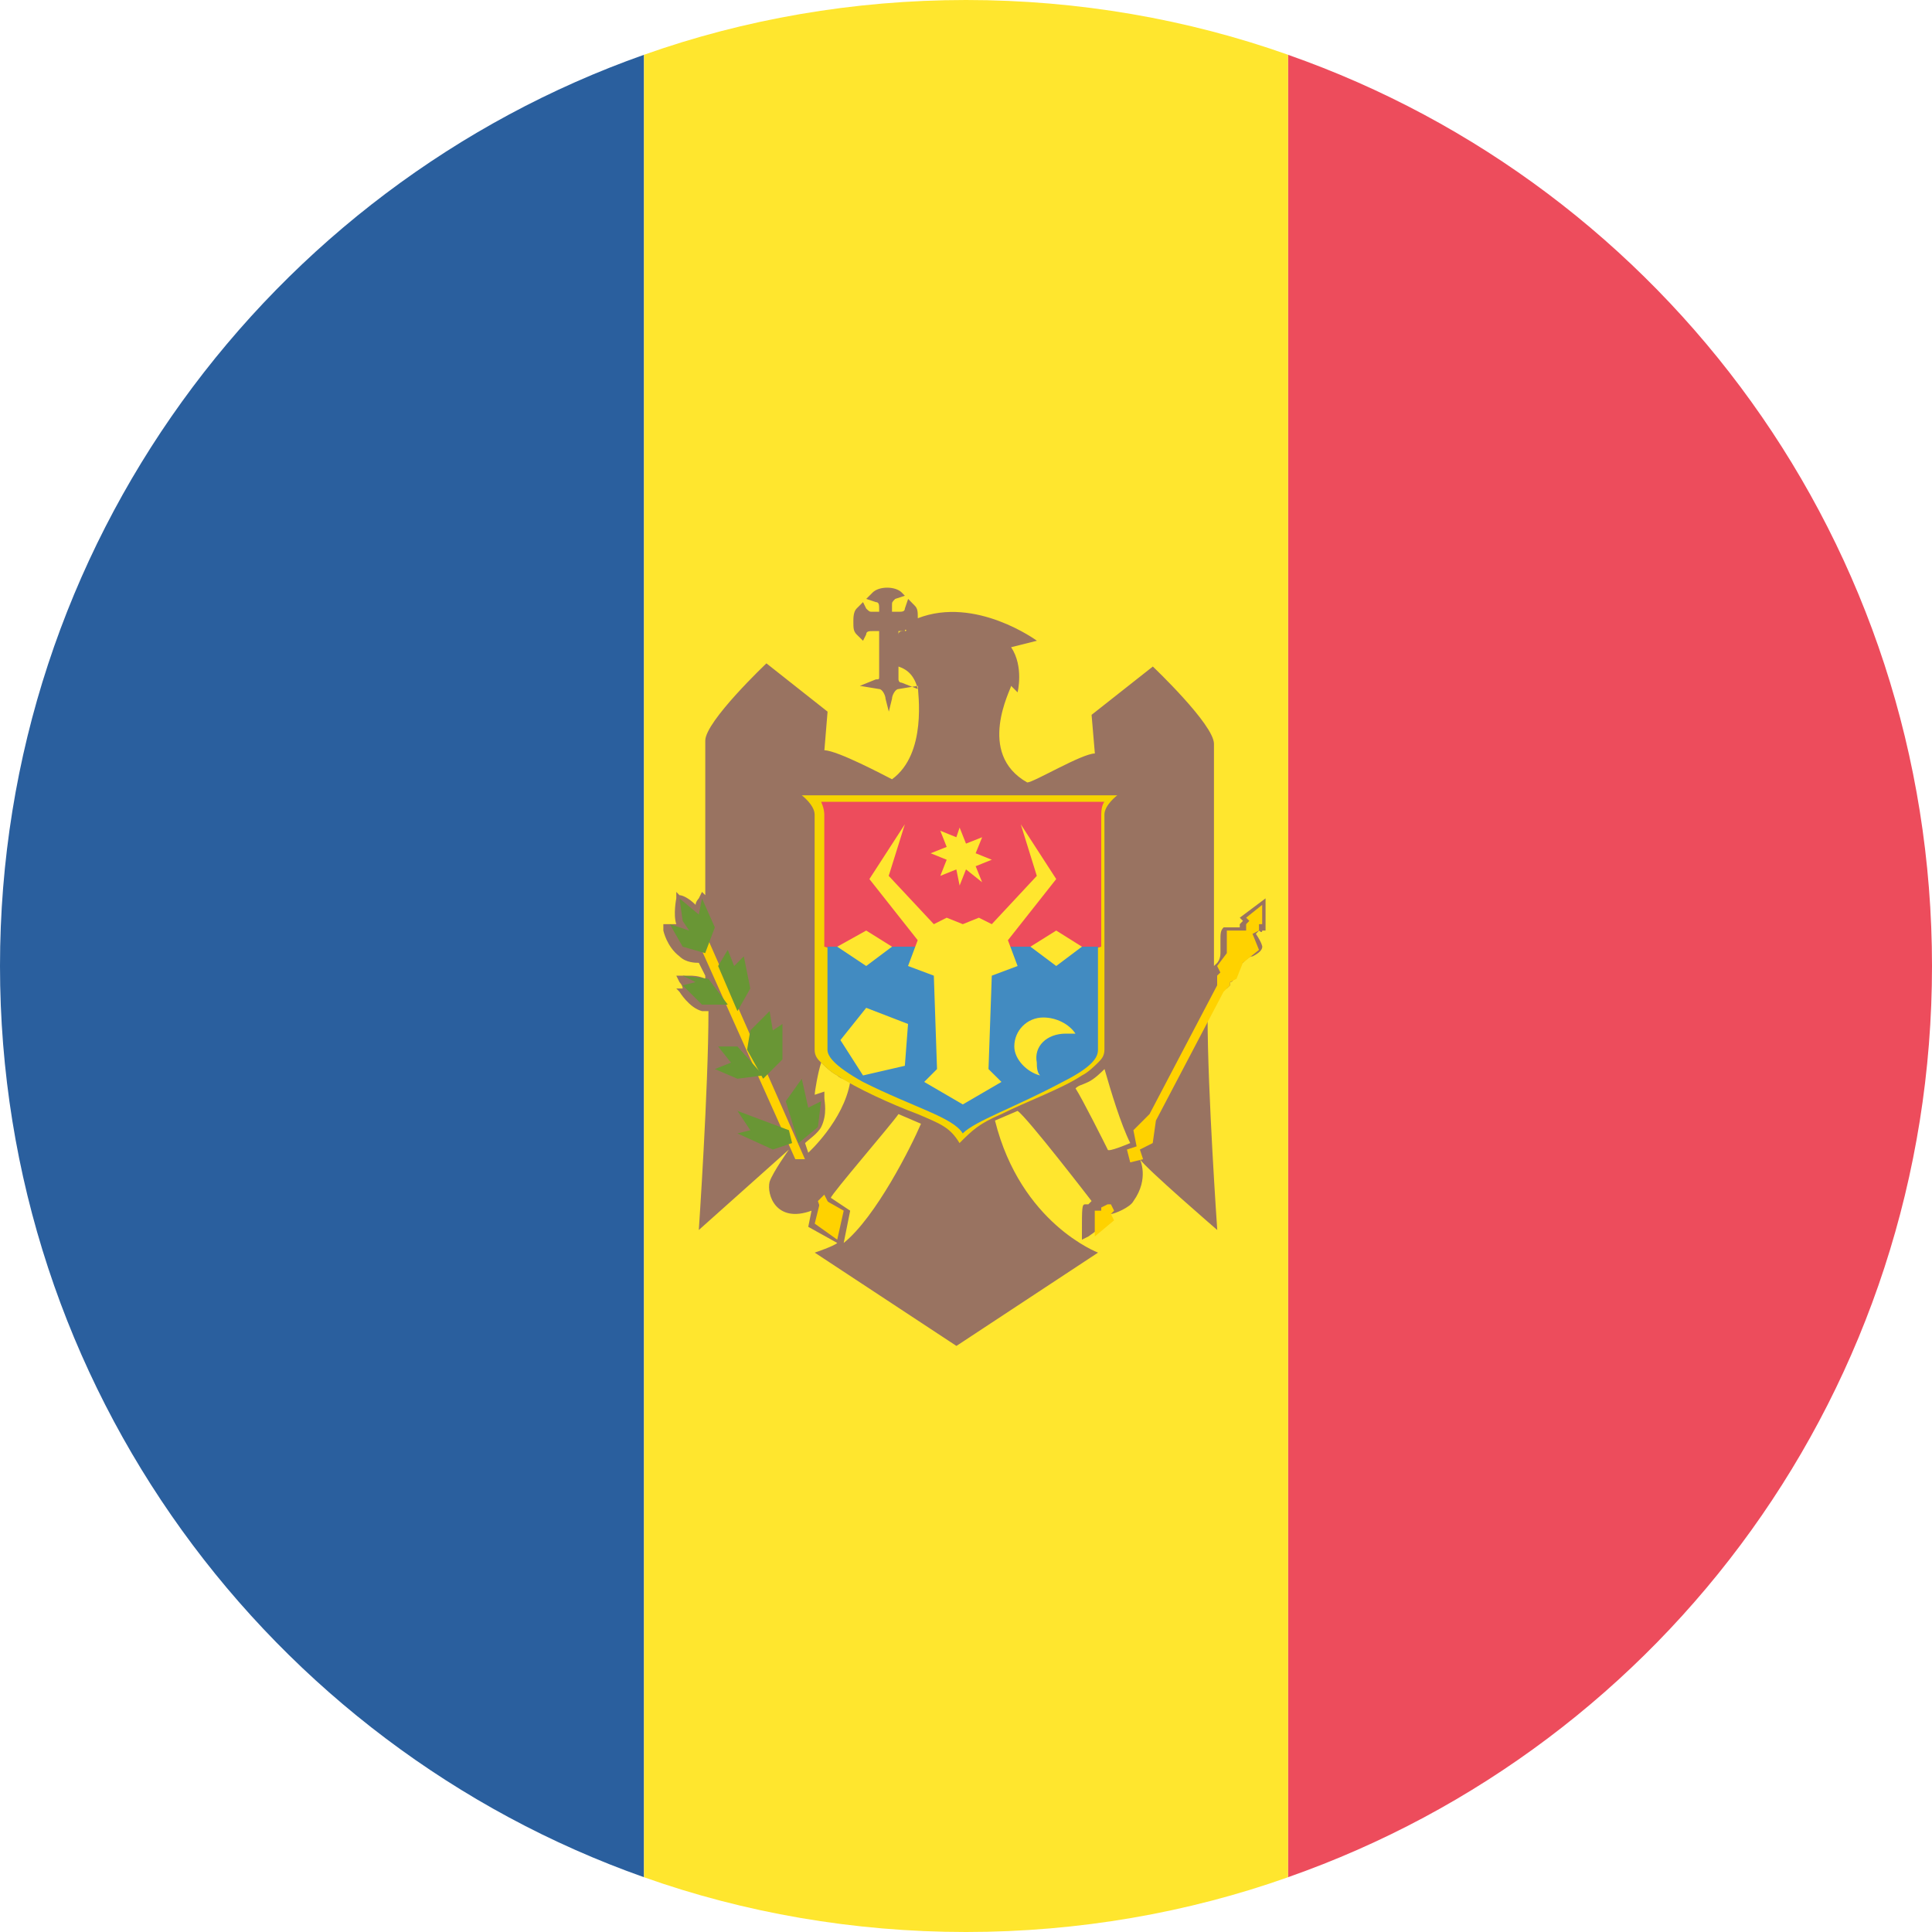 <svg width="20" height="20" viewBox="0 0 20 20" fill="none" xmlns="http://www.w3.org/2000/svg">
<path d="M20 10C20 5.633 17.233 1.933 13.333 0.567V19.433C17.233 18.067 20 14.367 20 10Z" fill="#ED4C5C"/>
<path d="M0 10C0 14.367 2.8 18.067 6.667 19.433V0.567C2.8 1.933 0 5.633 0 10Z" fill="#2A5F9E"/>
<path d="M13.334 0.567C12.3 0.2 11.167 0 10 0C8.834 0 7.7 0.2 6.667 0.567V19.433C7.7 19.8 8.834 20 10 20C11.167 20 12.3 19.8 13.334 19.433V0.567Z" fill="#FFE62E"/>
<path d="M13.067 9.633H13.101V9.3L12.834 9.5L12.867 9.533L12.834 9.567V9.6H12.667C12.634 9.633 12.634 9.667 12.634 9.733V9.867C12.634 9.933 12.601 9.967 12.601 9.967L12.567 10V7.7C12.567 7.5 11.934 6.9 11.934 6.9L11.3 7.4L11.334 7.8C11.2 7.8 10.7 8.1 10.634 8.1C10.101 7.8 10.467 7.133 10.467 7.1L10.534 7.167C10.534 7.167 10.601 6.9 10.467 6.7L10.734 6.633C10.734 6.633 10.101 6.167 9.501 6.4C9.501 6.333 9.501 6.3 9.467 6.267L9.401 6.2L9.367 6.3C9.367 6.333 9.334 6.333 9.301 6.333H9.234V6.267C9.234 6.233 9.234 6.233 9.267 6.2L9.367 6.167L9.334 6.133C9.267 6.067 9.101 6.067 9.034 6.133L8.967 6.2L9.067 6.233C9.101 6.233 9.101 6.267 9.101 6.3V6.333H9.034C9.001 6.333 9.001 6.333 8.967 6.3L8.934 6.233L8.867 6.3C8.834 6.333 8.834 6.4 8.834 6.433C8.834 6.5 8.834 6.533 8.867 6.567L8.934 6.633L8.967 6.567C8.967 6.533 9.001 6.533 9.034 6.533H9.101V7C9.101 7.033 9.101 7.033 9.067 7.033L8.901 7.1L9.101 7.133C9.134 7.133 9.167 7.2 9.167 7.233L9.201 7.367L9.234 7.233C9.234 7.2 9.267 7.133 9.301 7.133L9.501 7.1C9.501 7.167 9.601 7.8 9.234 8.067C9.167 8.033 8.667 7.767 8.534 7.767L8.567 7.367L7.934 6.867C7.934 6.867 7.301 7.467 7.301 7.667V9.267L7.267 9.233L7.234 9.3C7.234 9.3 7.201 9.333 7.201 9.367C7.134 9.3 7.067 9.267 7.034 9.267L7.001 9.233V9.3C7.001 9.3 6.967 9.467 7.001 9.567H6.867V9.633C6.867 9.633 6.901 9.8 7.034 9.9C7.101 9.967 7.201 9.967 7.234 9.967L7.301 10.1V10.133C7.234 10.1 7.167 10.1 7.134 10.1H7.001L7.034 10.167C7.034 10.167 7.067 10.2 7.067 10.233H7.001L7.034 10.267C7.034 10.267 7.134 10.433 7.267 10.467H7.334C7.334 11.267 7.234 12.733 7.234 12.733L8.167 11.9C8.167 11.9 8.001 12.133 7.967 12.233C7.934 12.367 8.034 12.667 8.401 12.533L8.367 12.7L8.667 12.867C8.634 12.9 8.434 12.967 8.434 12.967L9.901 13.933L11.367 12.967C11.367 12.967 10.567 12.667 10.3 11.6L10.534 11.5C10.634 11.567 11.3 12.433 11.3 12.433L11.267 12.467H11.234C11.2 12.467 11.2 12.5 11.2 12.767V12.833L11.267 12.8C11.501 12.633 11.501 12.633 11.501 12.6C11.501 12.6 11.501 12.567 11.467 12.567H11.501C11.534 12.567 11.7 12.5 11.734 12.433C11.9 12.2 11.8 12 11.8 12C11.867 12.1 12.601 12.733 12.601 12.733C12.601 12.733 12.501 11.3 12.501 10.533L12.667 10.233H12.7L12.734 10.2V10.167C12.734 10.167 12.767 10.167 12.767 10.133C12.8 10.1 12.8 10.1 12.8 10.067C12.8 10.033 12.8 10.033 12.867 9.967C12.9 9.933 12.934 9.9 12.967 9.9C13.034 9.867 13.067 9.833 13.067 9.8C13.067 9.8 13.067 9.767 13.001 9.667L13.034 9.633C13.067 9.667 13.067 9.633 13.067 9.633ZM9.367 6.533C9.334 6.533 9.301 6.533 9.301 6.567V6.533H9.367C9.367 6.5 9.401 6.533 9.367 6.533ZM11.467 11.9C11.434 11.833 11.2 11.367 11.134 11.267C11.167 11.233 11.2 11.233 11.267 11.2C11.334 11.167 11.4 11.1 11.434 11.067C11.501 11.3 11.601 11.633 11.7 11.833C11.7 11.833 11.467 11.933 11.467 11.9ZM8.367 11.933L8.334 11.833C8.367 11.8 8.467 11.733 8.501 11.667C8.567 11.533 8.534 11.4 8.534 11.367V11.3L8.434 11.333C8.434 11.3 8.467 11.1 8.501 11C8.534 11.033 8.601 11.1 8.667 11.133C8.701 11.167 8.734 11.167 8.801 11.2C8.734 11.6 8.367 11.933 8.367 11.933ZM9.334 7.067C9.301 7.067 9.301 7.033 9.301 7.033V6.9C9.401 6.933 9.467 7 9.501 7.133L9.334 7.067ZM8.801 12.533L8.601 12.4C8.601 12.367 9.234 11.633 9.301 11.533L9.534 11.633C9.434 11.867 9.067 12.6 8.734 12.867L8.801 12.533Z" fill="#997361"/>
<path d="M8.5 12.4L8.734 12.533L8.667 12.833L8.434 12.667L8.5 12.4Z" fill="#FFD200"/>
<path d="M7.333 9.733L7.233 9.767L8.233 12H8.333L7.333 9.733ZM8.533 12.367L8.467 12.433L8.5 12.533L8.6 12.5L8.533 12.367Z" fill="#FFD200"/>
<path d="M7.634 11.5L7.767 11.7L7.634 11.733L8 11.9L8.2 11.833L8.167 11.7L7.634 11.5ZM8.3 11.167L8.134 11.4L8.267 11.833L8.467 11.667L8.5 11.4L8.367 11.467L8.3 11.167ZM7.9 11.133L7.634 11.167L7.4 11.067L7.567 11L7.434 10.833H7.634L7.9 11.133Z" fill="#699635"/>
<path d="M7.967 10.467L8 10.667L8.1 10.6V10.967L7.9 11.167L7.734 10.867L7.767 10.667L7.967 10.467ZM7.067 10.1L7.334 10.133L7.534 10.4H7.267L7.067 10.2L7.2 10.167L7.067 10.1ZM7.534 9.833L7.6 10L7.7 9.9L7.767 10.233L7.634 10.467L7.434 10L7.534 9.833ZM7.034 9.3L7.067 9.533L7.134 9.633L6.934 9.567L7.067 9.8L7.3 9.867L7.4 9.6L7.267 9.3L7.234 9.467L7.034 9.3Z" fill="#699635"/>
<path d="M12.9 9.5L12.933 9.533L12.9 9.567V9.633H12.7V9.867L12.6 10L12.633 10.067L12.6 10.1V10.2L11.9 11.533L11.733 11.7L11.766 11.867L11.666 11.9L11.7 12.033L11.833 12L11.8 11.9L11.933 11.833L11.966 11.6L12.666 10.267L12.733 10.2V10.167L12.8 10.133L12.866 9.967L13.033 9.833L12.966 9.667L13.033 9.633V9.567H13.066V9.367L12.9 9.5ZM11.4 12.5V12.533H11.333V12.8L11.533 12.633L11.5 12.567L11.533 12.533L11.5 12.467H11.466L11.4 12.5Z" fill="#FFD200"/>
<path d="M11.433 8.433C11.433 8.333 11.566 8.233 11.566 8.233H8.3C8.3 8.233 8.433 8.333 8.433 8.433V10.867C8.433 10.933 8.466 10.967 8.5 11C8.533 11.033 8.6 11.1 8.666 11.133C8.866 11.267 9.233 11.433 9.5 11.533C9.733 11.633 9.833 11.667 9.933 11.833C10.066 11.7 10.133 11.633 10.367 11.533C10.633 11.4 11 11.267 11.2 11.133C11.267 11.1 11.333 11.033 11.367 11C11.4 10.967 11.433 10.933 11.433 10.867V8.433Z" fill="#F5D402"/>
<path d="M8.533 9.8V8.433C8.533 8.367 8.5 8.3 8.5 8.3H11.433C11.433 8.3 11.4 8.333 11.4 8.433V9.8L9.967 10.233L8.533 9.8Z" fill="#ED4C5C"/>
<path d="M11.366 9.8H8.566V10.867C8.566 10.933 8.633 11.033 8.933 11.2C9.466 11.467 9.866 11.567 9.966 11.733C10.1 11.6 10.5 11.467 11 11.2C11.333 11.033 11.366 10.933 11.366 10.867V9.8Z" fill="#428BC1"/>
<path d="M8.967 10.433L8.7 10.767L8.934 11.133L9.367 11.033L9.4 10.6L8.967 10.433ZM10.5 10.833C10.5 10.967 10.633 11.1 10.767 11.133C10.733 11.1 10.733 11.033 10.733 11C10.7 10.833 10.834 10.7 11.034 10.7H11.133C11.067 10.6 10.934 10.533 10.8 10.533C10.633 10.533 10.5 10.667 10.5 10.833ZM9.2 9.067L9.667 9.567L9.8 9.5L9.967 9.567L10.133 9.5L10.267 9.567L10.733 9.067L10.567 8.533L10.934 9.1L10.434 9.733L10.534 10L10.267 10.1L10.233 11.067L10.367 11.2L9.967 11.433L9.567 11.2L9.7 11.067L9.667 10.1L9.4 10L9.5 9.733L9 9.1L9.367 8.533L9.2 9.067Z" fill="#FFE62E"/>
<path d="M9.934 8.567L10 8.733L10.167 8.667L10.1 8.833L10.267 8.9L10.1 8.967L10.167 9.133L10 9L9.934 9.167L9.9 9L9.734 9.067L9.8 8.9L9.634 8.833L9.8 8.767L9.734 8.6L9.9 8.667L9.934 8.567ZM9.234 9.8L8.967 10L8.667 9.8L8.967 9.633L9.234 9.8ZM11.2 9.8L10.934 10L10.667 9.8L10.934 9.633L11.2 9.8Z" fill="#FFE62E"/>
</svg>
